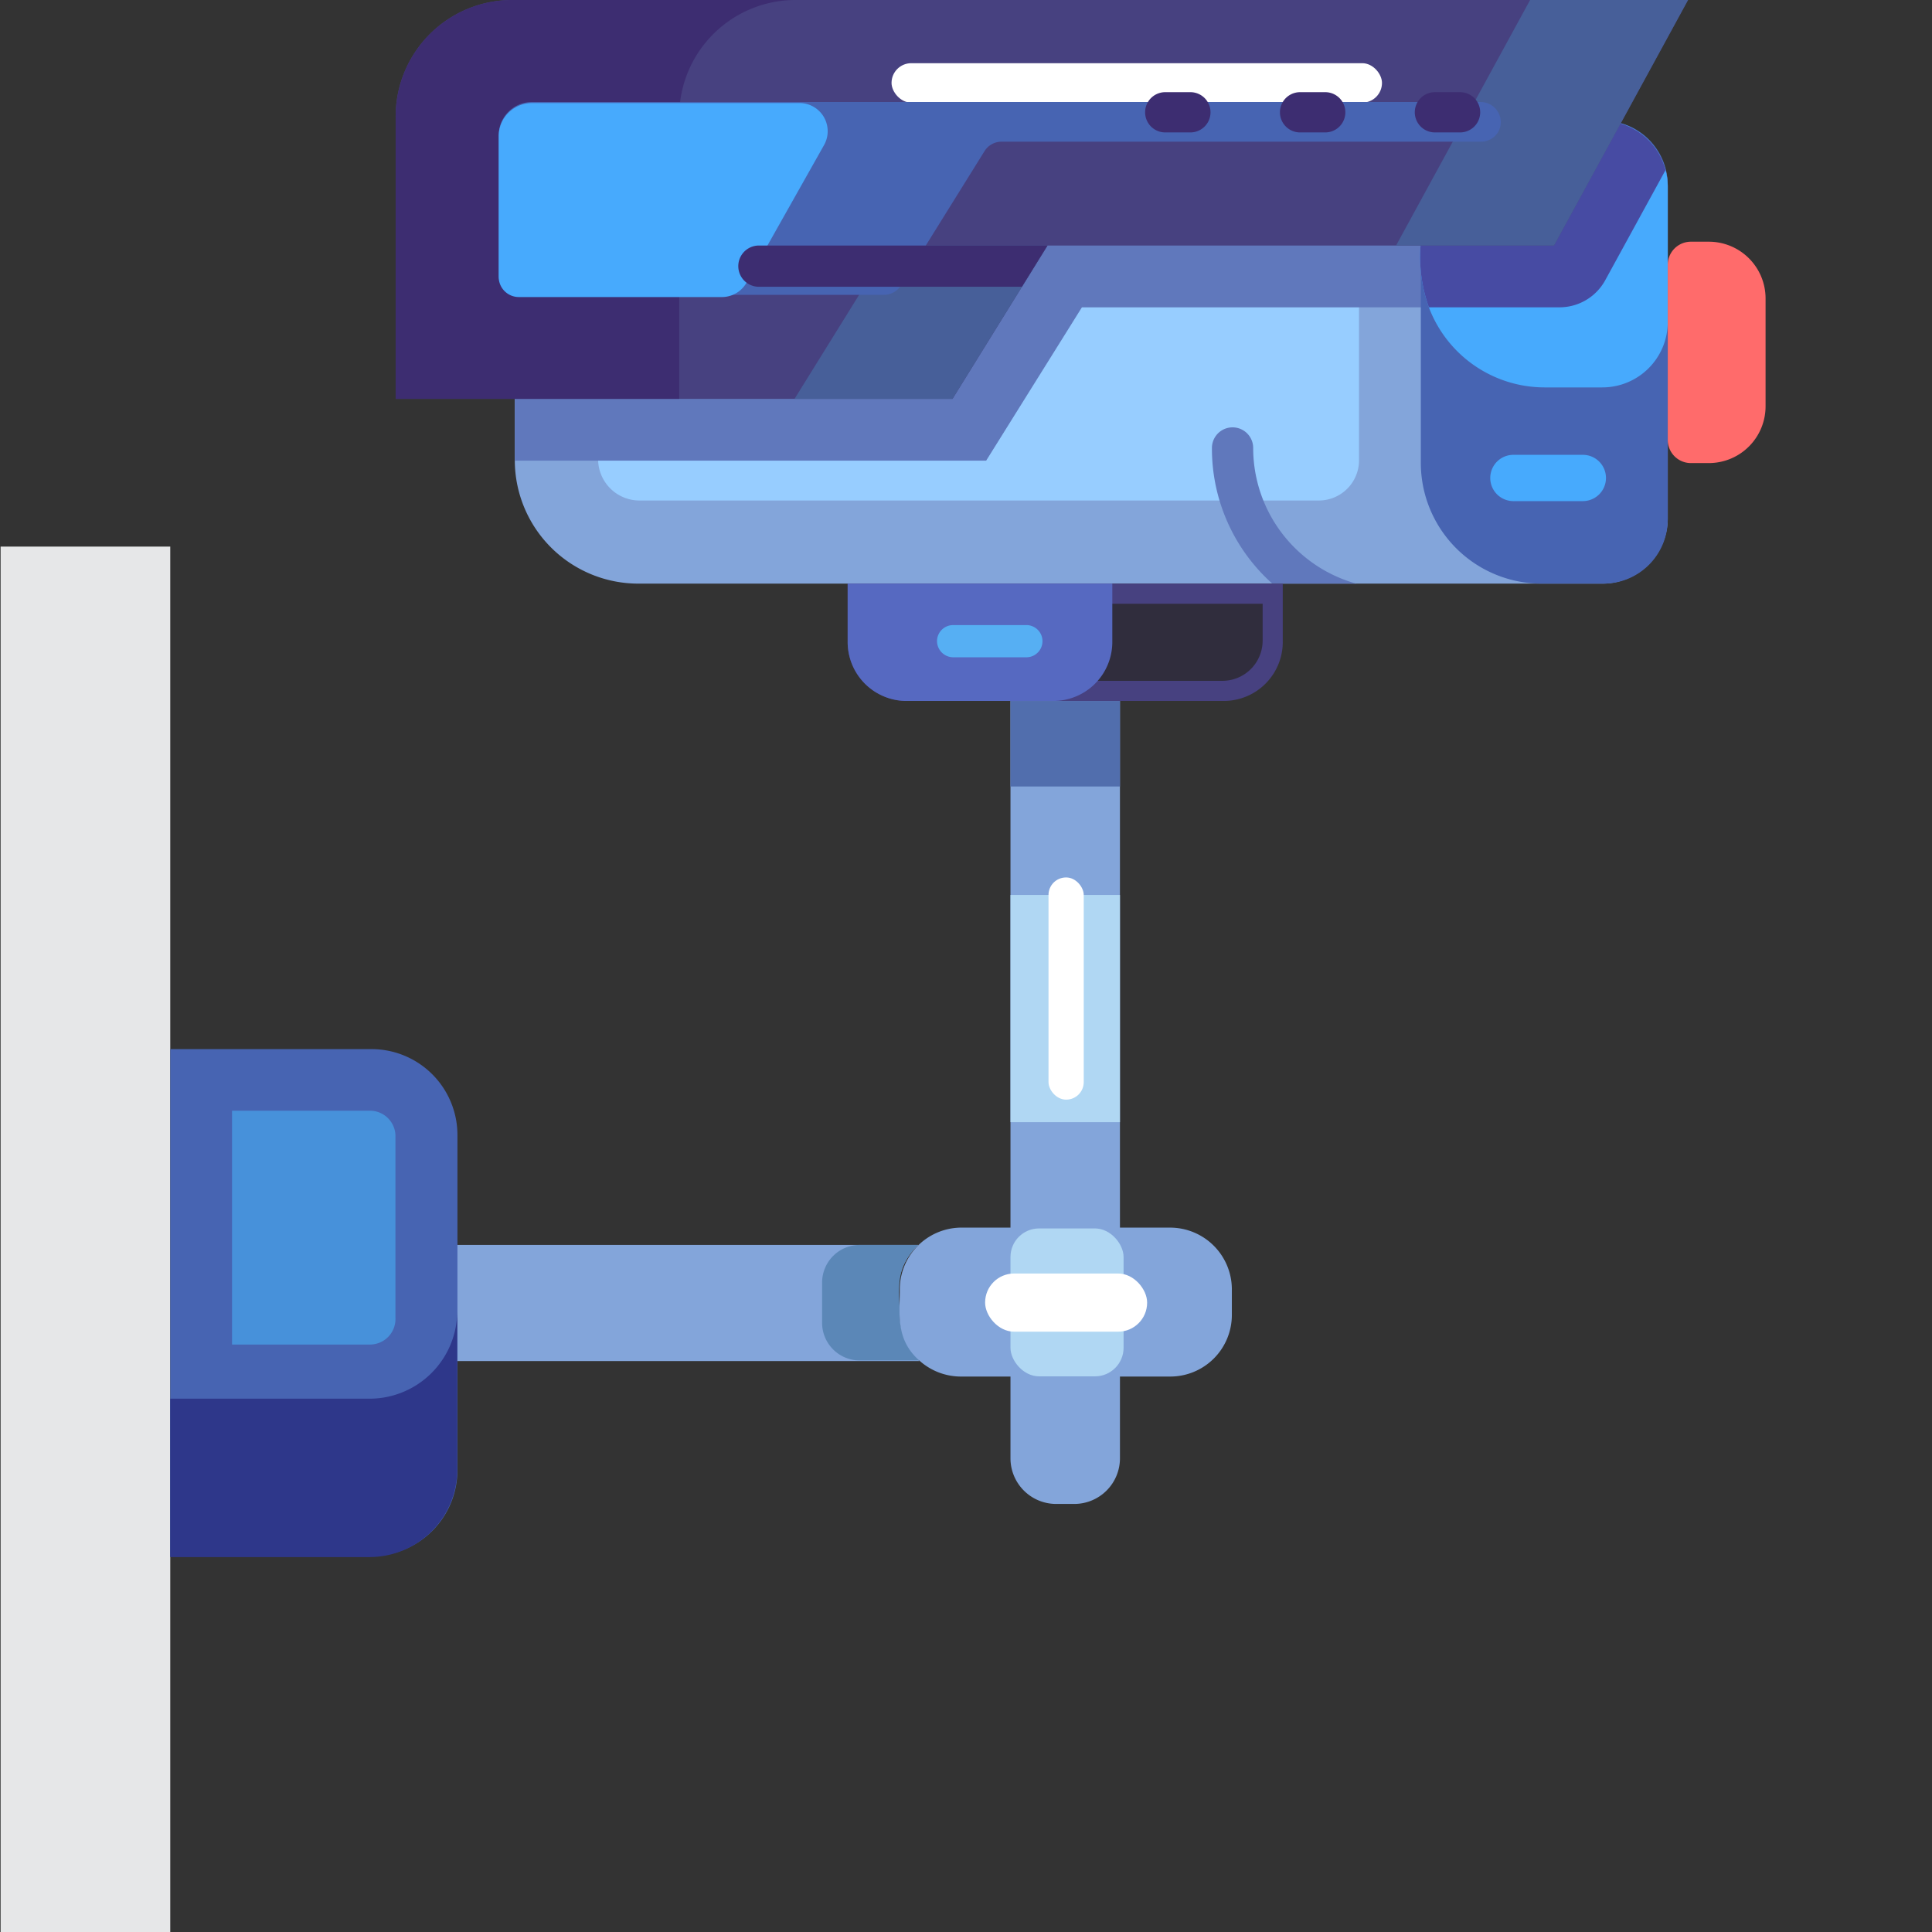 <svg xmlns="http://www.w3.org/2000/svg" viewBox="0 0 96 96" id="cctv"><rect x="0" y="0" width="96" height="96" fill="#333333" stroke="none"/><rect width="8.43" height="68.91" x=".03" y="27.16" fill="#e6e7e8"></rect><path fill="#83a5da" d="M45.69,67.63h-23V61.86H45.64a3,3,0,0,0-1,2.25C44.65,65.47,44.5,66.59,45.69,67.63Z"></path><path fill="#5b87b7" d="M45.64,61.86H42.72a1.87,1.87,0,0,0-1.87,1.87v2a1.87,1.87,0,0,0,1.87,1.87h3a3,3,0,0,1-1-2.3C44.65,64,44.5,62.89,45.64,61.86Z"></path><path fill="#83a5da" d="M82.87,9.28V25.73A3.26,3.26,0,0,1,79.61,29H31.72a6.14,6.14,0,0,1-6.14-6.1V12.16A6.14,6.14,0,0,1,31.72,6H79.61A3.27,3.27,0,0,1,82.87,9.28Z"></path><path fill="#97cdff" d="M67.53,22.87a2,2,0,0,1-2,2H31.72a2.06,2.06,0,0,1-2-2H49l4.73-7.62H67.53Z"></path><path fill="#6078bc" d="M82.76,8.45,79,15.27H53.76L49,22.89H25.58V12.16A6.14,6.14,0,0,1,31.72,6H79.61A3.26,3.26,0,0,1,82.76,8.45Z"></path><path fill="#4764b2" d="M76.6,6h3.08A3.19,3.19,0,0,1,82.87,9.2V25.8A3.19,3.19,0,0,1,79.68,29H76.6a6,6,0,0,1-6-6V12a6,6,0,0,1,6-6Z"></path><path fill="#47aafd" d="M82.87,9.28V16a3.25,3.25,0,0,1-3.26,3.25H76.74A6.15,6.15,0,0,1,71,15.27a7.42,7.42,0,0,1-.41-3.11A6.14,6.14,0,0,1,76.74,6c2.57,0,3.5-.15,4.51.44A3.32,3.32,0,0,1,82.87,9.28Z"></path><path fill="#474ba3" d="M82.76,8.45l-3,5.48a2.59,2.59,0,0,1-2.26,1.34H71a7.42,7.42,0,0,1-.41-3.11A6.14,6.14,0,0,1,76.74,6a16.73,16.73,0,0,1,3.76.13A3.27,3.27,0,0,1,82.76,8.45Z"></path><path fill="#ff6b6b" d="M85.69,12h.89a1.15,1.15,0,0,1,1.15,1.15v8.68A1.15,1.15,0,0,1,86.58,23h-.89a2.82,2.82,0,0,1-2.82-2.82V14.83A2.82,2.82,0,0,1,85.69,12Z" transform="rotate(-180 85.3 17.505)"></path><path fill="#474180" d="M83.87,0,77.22,12.2H52.05l-4.72,7.62H19.66v-14A5.79,5.79,0,0,1,25.43,0Z"></path><polygon fill="#475f99" points="44.21 12.2 52.05 12.2 47.33 19.82 39.48 19.82 44.21 12.2"></polygon><polygon fill="#475f99" points="83.88 0 77.22 12.2 69.37 12.2 76.03 0 83.88 0"></polygon><path fill="#3d2d71" d="M39.51,0a5.78,5.78,0,0,0-5.76,5.77V19.82H19.66v-14A5.79,5.79,0,0,1,25.43,0Z"></path><rect width="24.37" height="1.96" x="44.3" y="3.14" fill="#fff" rx=".98"></rect><path fill="#4764b2" d="M24.78,13.71v-7a1.65,1.65,0,0,1,1.64-1.64H73.59a1,1,0,0,1,.87,1.46,1,1,0,0,1-.87.51H49.76a1,1,0,0,0-.84.47l-4.15,6.67a1,1,0,0,1-.84.47H25.77A1,1,0,0,1,24.78,13.71Z"></path><path fill="#47aafd" d="M39.72,5.12H26.42a1.65,1.65,0,0,0-1.64,1.64v7a1,1,0,0,0,1,1H35.9A1.41,1.41,0,0,0,37.12,14l3.82-6.78A1.4,1.4,0,0,0,39.72,5.12Z"></path><path fill="#3d2d71" d="M52.05 12.2l-1.27 2.05H37.71a1 1 0 010-2.05zM72.55 6.58H71.3a1 1 0 110-2h1.25a1 1 0 010 2zM65.85 6.58H64.6a1 1 0 110-2h1.25a1 1 0 010 2zM59.15 6.58H57.9a1 1 0 110-2h1.25a1 1 0 110 2z"></path><path fill="#6078bc" d="M67.39,29H63.22a9,9,0,0,1-3-6.74,1,1,0,0,1,2.05,0A7,7,0,0,0,67.39,29Z"></path><path fill="#474180" d="M42.12,29H63.74a0,0,0,0,1,0,0V31.9a2.93,2.93,0,0,1-2.93,2.93H45.05a2.93,2.93,0,0,1-2.93-2.93V29A0,0,0,0,1,42.12,29Z"></path><path fill="#302d3d" d="M43.15,30v1.83a2,2,0,0,0,2,2H60.74a2,2,0,0,0,2-2V30Z"></path><path fill="#5669c1" d="M42.12,29H55.27a0,0,0,0,1,0,0V31.9a2.93,2.93,0,0,1-2.93,2.93H45.05a2.93,2.93,0,0,1-2.93-2.93V29A0,0,0,0,1,42.12,29Z"></path><path fill="#56aff3" d="M46.56,31.86a.81.81,0,0,0,.8.8H51a.8.8,0,1,0,0-1.6H47.36A.8.8,0,0,0,46.56,31.86Z"></path><rect width="5.44" height="26.21" x="50.21" y="34.83" fill="#83a5da"></rect><rect width="5.44" height="11.29" x="50.21" y="44.47" fill="#b0d7f3"></rect><rect width="1.75" height="11.04" x="52.1" y="43.6" fill="#fff" rx=".87"></rect><rect width="5.44" height="4.25" x="50.21" y="34.83" fill="#516ead"></rect><path fill="#83a5da" d="M50.21 68.4h5.44v4.06a2.27 2.27 0 01-2.27 2.27h-.9a2.27 2.27 0 01-2.27-2.27zM61.21 64.11v1.22a3.06 3.06 0 01-3.06 3.07H47.71a3.09 3.09 0 01-2-.77c-1.22-1.06-1-2.32-1-3.52A3.07 3.07 0 0147.71 61H58.15A3.07 3.07 0 0161.21 64.11z"></path><rect width="5.62" height="7.35" x="50.21" y="61.04" fill="#b0d7f3" rx="1.42"></rect><rect width="8.05" height="2.89" x="48.95" y="63.28" fill="#fff" rx="1.44"></rect><path fill="#4764b2" d="M8.46,52.13h10a4.27,4.27,0,0,1,4.27,4.27V73.05a4.27,4.27,0,0,1-4.27,4.27h-10a0,0,0,0,1,0,0V52.13A0,0,0,0,1,8.46,52.13Z"></path><path fill="#4791da" d="M11,56.94h9.08A1.27,1.27,0,0,1,21.4,58.2v6.86a0,0,0,0,1,0,0H9.78a0,0,0,0,1,0,0V58.2A1.27,1.27,0,0,1,11,56.94Z" transform="rotate(90 15.59 61)"></path><path fill="#2e378a" d="M22.72,65.14V73a4.36,4.36,0,0,1-4.35,4.37H8.46V69.5h9.91A4.36,4.36,0,0,0,22.72,65.14Z"></path><path fill="#47aafd" d="M78.65,24.9H75.2a1.15,1.15,0,0,1,0-2.3h3.45a1.15,1.15,0,0,1,0,2.3Z"></path></svg>